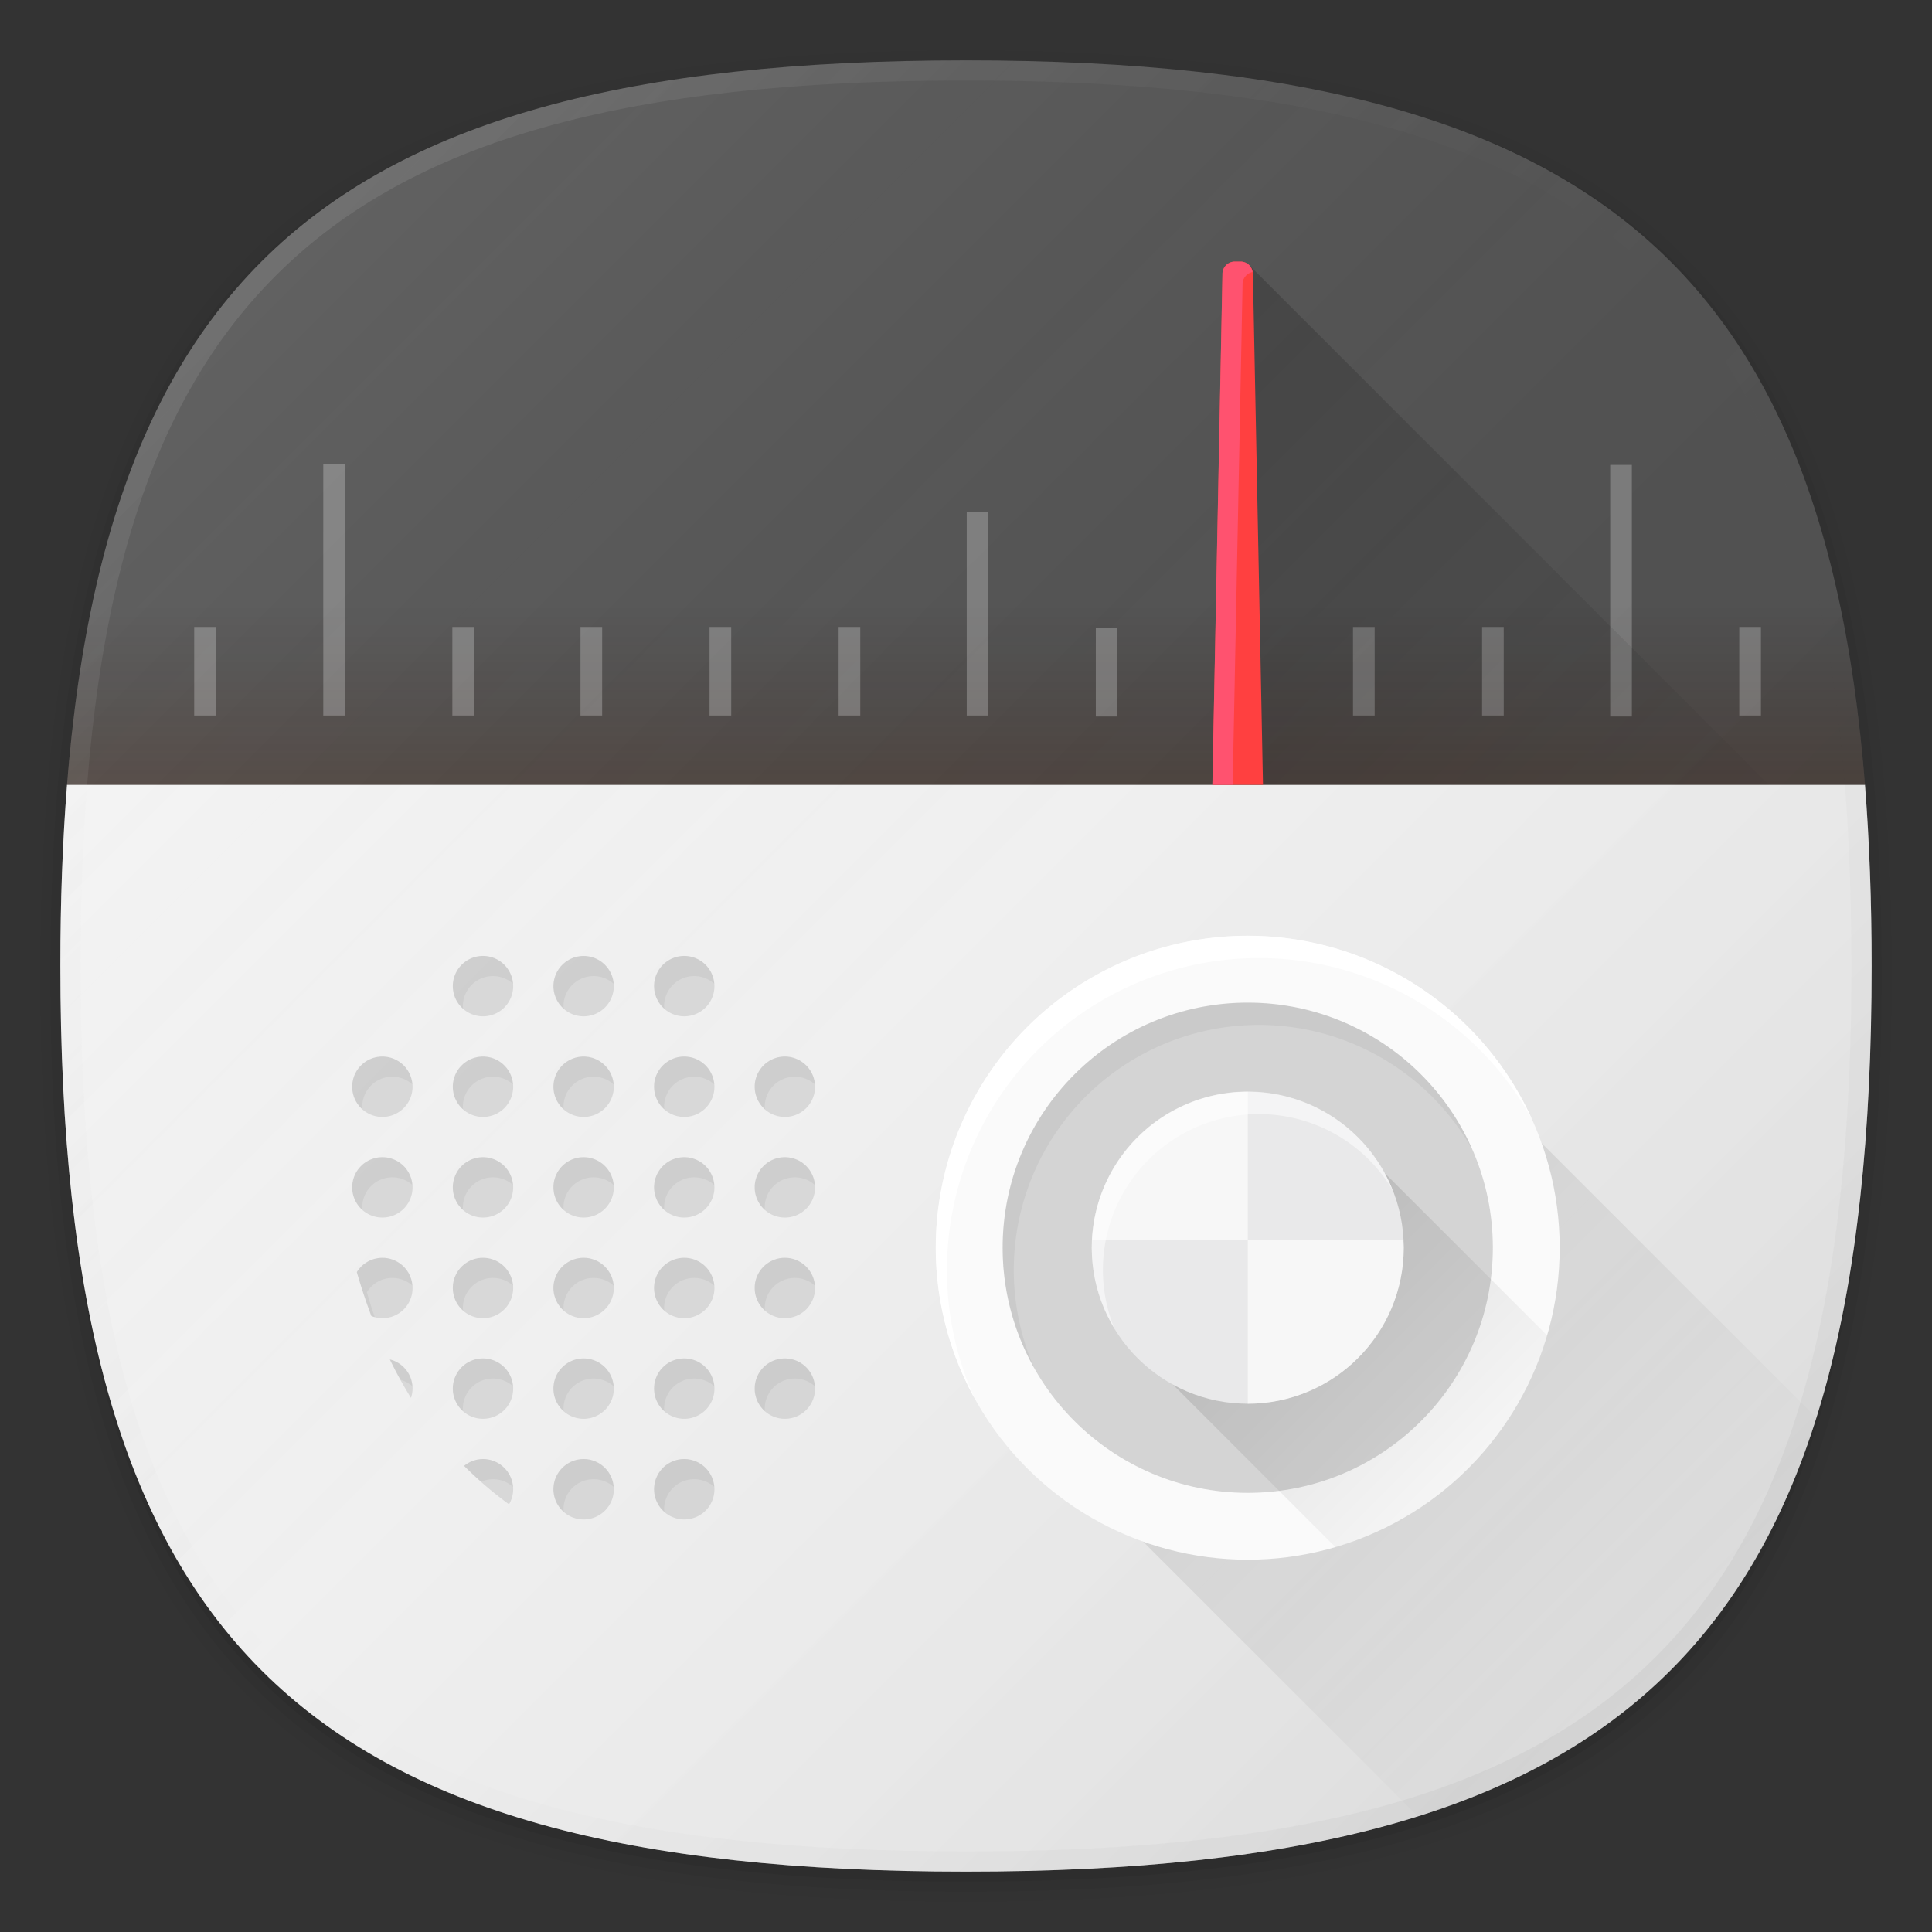 <svg xmlns="http://www.w3.org/2000/svg" xmlns:xlink="http://www.w3.org/1999/xlink" width="192" height="192" viewBox="0 0 192 192"><rect x="0" y="0" width="192" height="192" fill="#333333" stroke="none"/><defs><style>.cls-1{fill:none;}.cls-2{opacity:0.01;}.cls-2,.cls-3,.cls-4,.cls-5,.cls-9{isolation:isolate;}.cls-3{opacity:0.02;}.cls-4{opacity:0.04;}.cls-5{opacity:0.06;}.cls-6{fill:#505050;}.cls-7{fill:#f5f5f5;}.cls-8{fill:url(#未命名的渐变_50);}.cls-17,.cls-24,.cls-9{fill:#fff;}.cls-9{opacity:0.25;}.cls-10{fill:url(#未命名的渐变_11);}.cls-11{fill:url(#未命名的渐变_2);}.cls-12{fill:url(#未命名的渐变_38);}.cls-13{fill:#ff4040;}.cls-14{fill:#ff577b;opacity:0.8;}.cls-15{fill:url(#未命名的渐变_47);}.cls-16{fill:#fafafa;}.cls-18{fill:#d2d2d2;opacity:0.95;}.cls-19{opacity:0.05;}.cls-20{fill:url(#未命名的渐变_41);}.cls-21{fill:#f0f0f0;}.cls-22{opacity:0.45;}.cls-23{fill:#a8a9af;opacity:0.2;}.cls-24{opacity:0.5;}.cls-25{opacity:0.1;}</style><linearGradient id="未命名的渐变_50" x1="96" y1="78" x2="96" y2="6" gradientUnits="userSpaceOnUse"><stop offset="0" stop-color="#3c1400" stop-opacity="0.25"/><stop offset="0.25" stop-color="#140500" stop-opacity="0"/></linearGradient><linearGradient id="未命名的渐变_11" x1="166.004" y1="27.998" x2="25.998" y2="168.004" gradientTransform="matrix(1, 0, 0, -1, 0, 194)" gradientUnits="userSpaceOnUse"><stop offset="0" stop-opacity="0.1"/><stop offset="0.5" stop-color="gray" stop-opacity="0.05"/><stop offset="1" stop-color="#fff" stop-opacity="0.1"/></linearGradient><linearGradient id="未命名的渐变_2" x1="166.012" y1="75.988" x2="25.987" y2="216.012" gradientTransform="matrix(1, 0, 0, -1, 0, 242)" gradientUnits="userSpaceOnUse"><stop offset="0" stop-opacity="0.04"/><stop offset="0.5" stop-color="gray" stop-opacity="0"/><stop offset="1" stop-color="#fff" stop-opacity="0.1"/></linearGradient><linearGradient id="未命名的渐变_38" x1="162.894" y1="90.894" x2="111.311" y2="39.311" gradientUnits="userSpaceOnUse"><stop offset="0" stop-opacity="0.02"/><stop offset="1" stop-opacity="0.18"/></linearGradient><linearGradient id="未命名的渐变_47" x1="165.998" y1="165.998" x2="123.586" y2="123.586" gradientUnits="userSpaceOnUse"><stop offset="0" stop-opacity="0"/><stop offset="1" stop-opacity="0.1"/></linearGradient><linearGradient id="未命名的渐变_41" x1="145.915" y1="145.915" x2="123.541" y2="123.541" gradientUnits="userSpaceOnUse"><stop offset="0" stop-opacity="0.02"/><stop offset="1" stop-opacity="0.12"/></linearGradient></defs><title>sony_fmradio</title><g id="图层_2" data-name="图层 2"><g id="图层_1-2" data-name="图层 1"><rect class="cls-1" width="192" height="192"/><path class="cls-2" d="M96,190C27.3,190,3,165.7,3,97S27.3,4,96,4s93,24.3,93,93S164.7,190,96,190Z"/><path class="cls-3" d="M96,189C28.1,189,4,164.9,4,97S28.1,5,96,5s92,24.1,92,92S163.9,189,96,189Z"/><path class="cls-4" d="M96,188C28.8,188,5,164.2,5,97S28.8,6,96,6s91,23.8,91,91S163.2,188,96,188Z"/><path class="cls-5" d="M186,97c0,66.7-23.3,90-90,90S6,163.7,6,97,29.3,7,96,7,186,30.3,186,97Z"/><path class="cls-6" d="M186,96c0,66.7-23.3,90-90,90S6,162.7,6,96,29.3,6,96,6,186,29.3,186,96Z"/><path class="cls-7" d="M6,96c0,66.67,23.32,90,90,90s90-23.33,90-90q0-9.591-.663-18H6.663Q5.994,86.421,6,96Z"/><path class="cls-8" d="M96,6C35.715,6,10.874,25.073,6.663,78H185.337C181.127,25.066,156.286,6,96,6Z"/><path class="cls-9" d="M98.227,50.905H96.073v20.2h2.154Zm-25.56,11.4H70.513v8.8h2.154Zm-12.827,0H57.687v8.8H59.84Zm115.16,0h-2.153v8.8H175Zm-89.506,0H83.34v8.8h2.154Zm38.386,0h-2.153v8.8h2.153Zm25.56,0h-2.153v8.8h2.153Zm-40.54,8.9h2.153v-8.8H108.9Zm53.273-25H160.02v25h2.153Zm-25.56,16.1H134.46v8.8h2.153Zm-89.506,0H44.954v8.8h2.153ZM34.28,46.105H32.127v25H34.28Zm-12.827,16.2H19.3v8.8h2.153Z"/><path class="cls-10" d="M186,96c0,66.67-23.32,90-90,90S6,162.67,6,96,29.32,6,96,6,186,29.32,186,96Z"/><path class="cls-11" d="M96,6C29.3,6,6,29.3,6,96s23.3,90,90,90,90-23.3,90-90S162.7,6,96,6Zm68.6,158.6C151.2,178,130,184,96,184s-55.2-6-68.6-19.4S8,130,8,96s6-55.2,19.4-68.6S62,8,96,8s55.2,6,68.6,19.4S184,62,184,96,178,151.2,164.6,164.6Z"/><polygon class="cls-12" points="124.207 26.415 175.79 77.998 124.207 77.998 124.207 26.415"/><path class="cls-13" d="M120.489,78l1-50.737A1.227,1.227,0,0,1,122.628,26h.744a1.227,1.227,0,0,1,1.142,1.262l1,50.738Z"/><path class="cls-14" d="M123.486,28.263a1.237,1.237,0,0,1,.983-1.227,1.183,1.183,0,0,0-1.1-1.036h-.744a1.227,1.227,0,0,0-1.142,1.263l-1,50.737h2.019Z"/><path class="cls-15" d="M143.385,103.787l-39.6,39.6L140.905,180.5c20.584-6.466,33.133-19.016,39.6-39.6Z"/><circle class="cls-16" cx="124" cy="124" r="31"/><path class="cls-17" d="M94.107,126.214a31,31,0,0,1,58.138-14.986,31,31,0,1,0-55.383,27.758A30.882,30.882,0,0,1,94.107,126.214Z"/><circle class="cls-18" cx="124" cy="124" r="24.357"/><path class="cls-19" d="M100.75,126.214a24.355,24.355,0,0,1,45.573-11.96,24.357,24.357,0,1,0-43.539,21.706A24.269,24.269,0,0,1,100.75,126.214Z"/><path class="cls-20" d="M134.059,113.024l-21.036,21.035,19.691,19.691a31.058,31.058,0,0,0,21.036-21.036Z"/><circle class="cls-21" cx="124" cy="124" r="15.5"/><g class="cls-22"><path class="cls-23" d="M124,108.5v14.762h15.463A15.488,15.488,0,0,0,124,108.5Z"/><path class="cls-17" d="M108.537,123.262H124V108.5A15.488,15.488,0,0,0,108.537,123.262Z"/><path class="cls-17" d="M139.463,123.262H124V139.5A15.5,15.5,0,0,0,139.5,124C139.5,123.751,139.474,123.508,139.463,123.262Z"/><path class="cls-23" d="M108.537,123.262c-.011.246-.037.489-.037.738A15.5,15.5,0,0,0,124,139.5V123.262Z"/></g><path class="cls-24" d="M109.607,126.214a15.489,15.489,0,0,1,28.778-7.967,15.491,15.491,0,1,0-27.662,13.72A15.431,15.431,0,0,1,109.607,126.214Z"/><path class="cls-25" d="M81,138a3,3,0,1,1-3-3A3,3,0,0,1,81,138Zm-3-23a3,3,0,1,0,3,3A3,3,0,0,0,78,115Zm0,10a3,3,0,1,0,3,3A3,3,0,0,0,78,125ZM68,115a3,3,0,1,0,3,3A3,3,0,0,0,68,115Zm0-10a3,3,0,1,0,3,3A3,3,0,0,0,68,105Zm0-10a3,3,0,1,0,3,3A3,3,0,0,0,68,95Zm10,10a3,3,0,1,0,3,3A3,3,0,0,0,78,105ZM58,135a3,3,0,1,0,3,3A3,3,0,0,0,58,135Zm0-20a3,3,0,1,0,3,3A3,3,0,0,0,58,115Zm0,10a3,3,0,1,0,3,3A3,3,0,0,0,58,125Zm0-20a3,3,0,1,0,3,3A3,3,0,0,0,58,105Zm10,20a3,3,0,1,0,3,3A3,3,0,0,0,68,125ZM58,95a3,3,0,1,0,3,3A3,3,0,0,0,58,95Zm10,40a3,3,0,1,0,3,3A3,3,0,0,0,68,135Zm0,10a3,3,0,1,0,3,3A3,3,0,0,0,68,145ZM38,105a3,3,0,1,0,3,3A3,3,0,0,0,38,105Zm0,10a3,3,0,1,0,3,3A3,3,0,0,0,38,115Zm10-10a3,3,0,1,0,3,3A3,3,0,0,0,48,105Zm0,10a3,3,0,1,0,3,3A3,3,0,0,0,48,115Zm0,20a3,3,0,1,0,3,3A3,3,0,0,0,48,135Zm0-40a3,3,0,1,0,3,3A3,3,0,0,0,48,95Zm0,30a3,3,0,1,0,3,3A3,3,0,0,0,48,125Zm10,20a3,3,0,1,0,3,3A3,3,0,0,0,58,145ZM41,128a2.994,2.994,0,0,0-5.54-1.581c.435,1.517.92,2.966,1.444,4.367A2.986,2.986,0,0,0,41,128Zm-2.258,7.1a42.948,42.948,0,0,0,2.1,3.821,2.944,2.944,0,0,0-2.1-3.821ZM48,145a2.974,2.974,0,0,0-1.876.676,36.754,36.754,0,0,0,4.462,3.819A2.968,2.968,0,0,0,51,148,3,3,0,0,0,48,145Z"/><path class="cls-19" d="M55,98a2.993,2.993,0,0,1,5.976-.242A2.987,2.987,0,0,0,56,100c0,.083.018.16.024.242A2.983,2.983,0,0,1,55,98Zm11.024,42.242c-.006-.082-.024-.159-.024-.242a2.987,2.987,0,0,1,4.976-2.242,2.992,2.992,0,1,0-4.952,2.484Zm-10-20c-.006-.082-.024-.159-.024-.242a2.987,2.987,0,0,1,4.976-2.242,2.992,2.992,0,1,0-4.952,2.484Zm0,10c-.006-.082-.024-.159-.024-.242a2.987,2.987,0,0,1,4.976-2.242,2.992,2.992,0,1,0-4.952,2.484Zm0-20c-.006-.082-.024-.159-.024-.242a2.987,2.987,0,0,1,4.976-2.242,2.992,2.992,0,1,0-4.952,2.484Zm10,20c-.006-.082-.024-.159-.024-.242a2.987,2.987,0,0,1,4.976-2.242,2.992,2.992,0,1,0-4.952,2.484Zm10,0c-.006-.082-.024-.159-.024-.242a2.987,2.987,0,0,1,4.976-2.242,2.992,2.992,0,1,0-4.952,2.484Zm0-20c-.006-.082-.024-.159-.024-.242a2.987,2.987,0,0,1,4.976-2.242,2.992,2.992,0,1,0-4.952,2.484Zm-10,10c-.006-.082-.024-.159-.024-.242a2.987,2.987,0,0,1,4.976-2.242,2.992,2.992,0,1,0-4.952,2.484Zm10,0c-.006-.082-.024-.159-.024-.242a2.987,2.987,0,0,1,4.976-2.242,2.992,2.992,0,1,0-4.952,2.484Zm-10-20c-.006-.082-.024-.159-.024-.242a2.987,2.987,0,0,1,4.976-2.242,2.992,2.992,0,1,0-4.952,2.484Zm-10,40c-.006-.082-.024-.159-.024-.242a2.987,2.987,0,0,1,4.976-2.242,2.992,2.992,0,1,0-4.952,2.484Zm10-30c-.006-.082-.024-.159-.024-.242a2.987,2.987,0,0,1,4.976-2.242,2.992,2.992,0,1,0-4.952,2.484ZM40.98,137.761a2.99,2.99,0,0,0-2.238-2.657q.5,1.032,1.045,2.015A3.024,3.024,0,0,1,40.98,137.761ZM46,140a2.987,2.987,0,0,1,4.976-2.242,2.992,2.992,0,1,0-4.952,2.484C46.018,140.16,46,140.083,46,140Zm10,10a2.987,2.987,0,0,1,4.976-2.242,2.992,2.992,0,1,0-4.952,2.484C56.018,150.16,56,150.083,56,150Zm-7-3a2.98,2.98,0,0,1,1.976.758,2.972,2.972,0,0,0-4.852-2.082c.545.55,1.122,1.067,1.7,1.581A2.885,2.885,0,0,1,49,147Zm17,3a2.987,2.987,0,0,1,4.976-2.242,2.992,2.992,0,1,0-4.952,2.484C66.018,150.16,66,150.083,66,150Zm10-10a2.987,2.987,0,0,1,4.976-2.242,2.992,2.992,0,1,0-4.952,2.484C76.018,140.16,76,140.083,76,140ZM46.024,100.242c-.006-.082-.024-.159-.024-.242a2.987,2.987,0,0,1,4.976-2.242,2.992,2.992,0,1,0-4.952,2.484Zm0,20c-.006-.082-.024-.159-.024-.242a2.987,2.987,0,0,1,4.976-2.242,2.992,2.992,0,1,0-4.952,2.484Zm-9.564,8.177a2.971,2.971,0,0,1,4.516-.661,2.984,2.984,0,0,0-5.516-1.339c.435,1.517.92,2.966,1.444,4.367a3.265,3.265,0,0,0,.328.1C36.962,130.079,36.7,129.262,36.46,128.419Zm9.564,1.823c-.006-.082-.024-.159-.024-.242a2.987,2.987,0,0,1,4.976-2.242,2.992,2.992,0,1,0-4.952,2.484Zm0-20c-.006-.082-.024-.159-.024-.242a2.987,2.987,0,0,1,4.976-2.242,2.992,2.992,0,1,0-4.952,2.484Zm-10,0c-.006-.082-.024-.159-.024-.242a2.987,2.987,0,0,1,4.976-2.242,2.992,2.992,0,1,0-4.952,2.484Zm0,10c-.006-.082-.024-.159-.024-.242a2.987,2.987,0,0,1,4.976-2.242,2.992,2.992,0,1,0-4.952,2.484Z"/></g></g></svg>